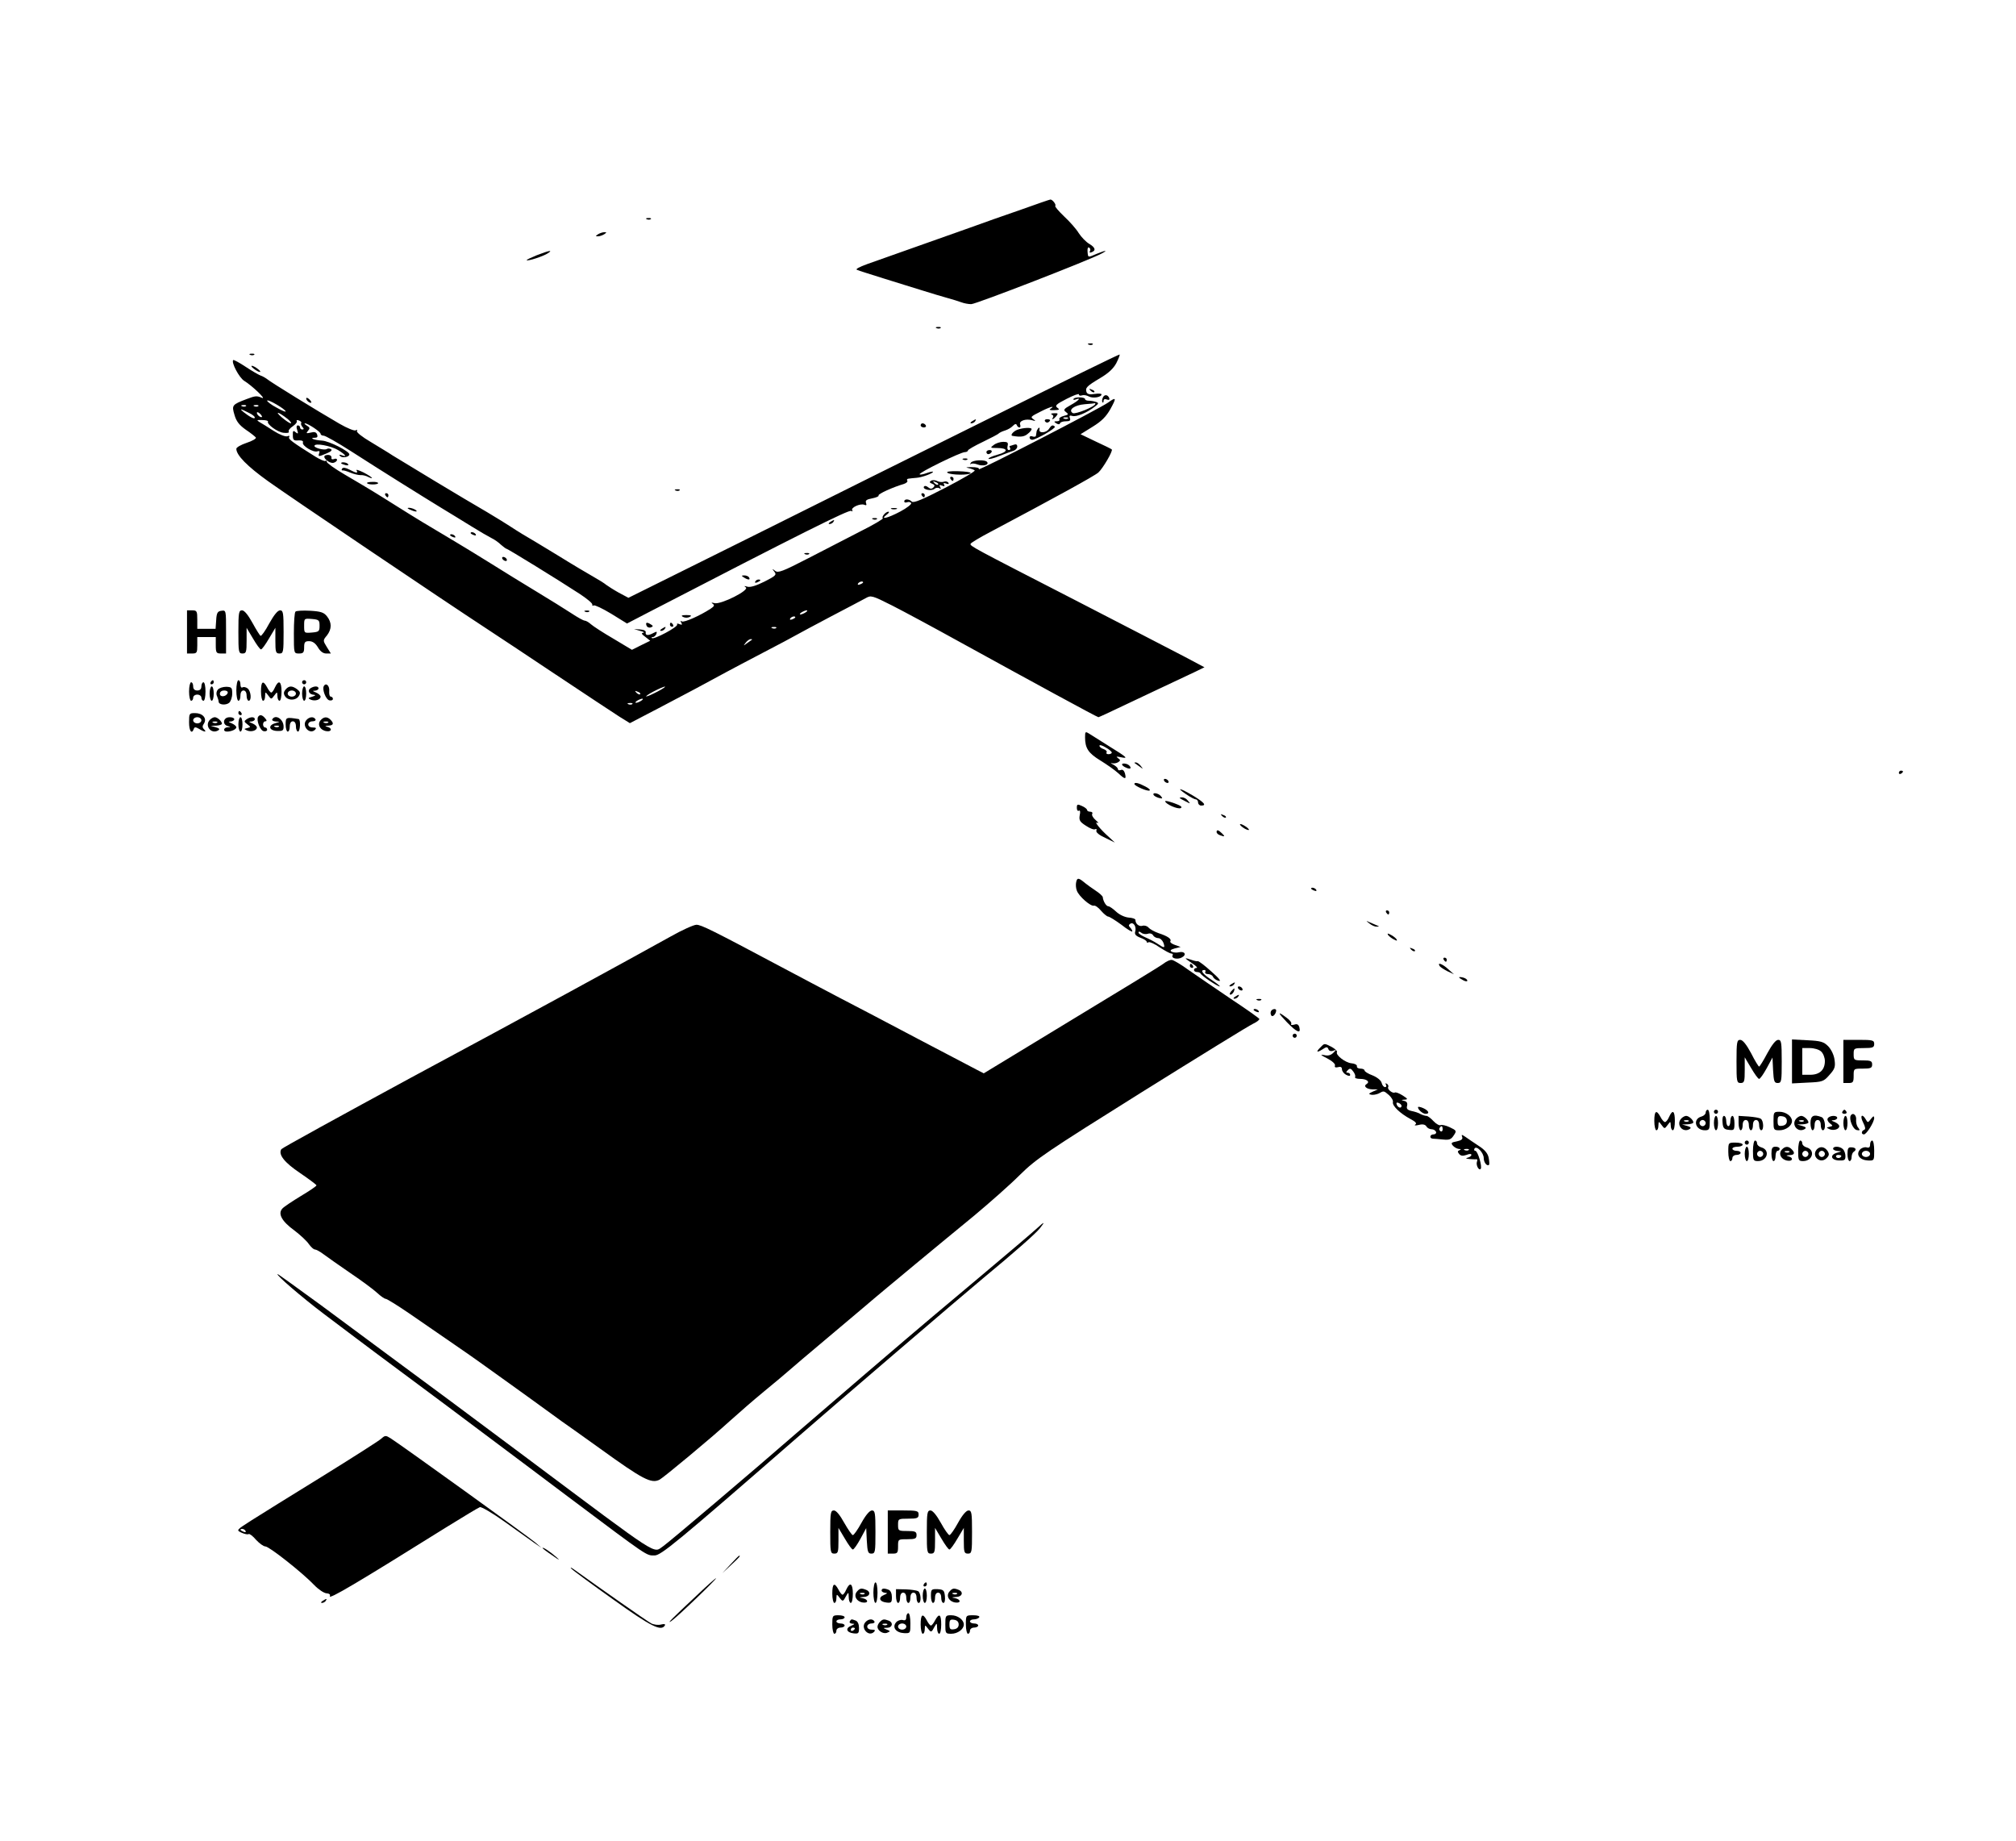 <?xml version="1.0" standalone="no"?>
<!DOCTYPE svg PUBLIC "-//W3C//DTD SVG 20010904//EN"
 "http://www.w3.org/TR/2001/REC-SVG-20010904/DTD/svg10.dtd">
<svg version="1.0" xmlns="http://www.w3.org/2000/svg"
 width="981pt" height="896pt" viewBox="0 0 981 896"
 preserveAspectRatio="xMidYMid meet">

<g transform="translate(0,896) scale(0.1,-0.1)"
fill="#000000" stroke="none">
<path d="M4969 7940 c-75 -26 -190 -66 -255 -90 -229 -81 -430 -152 -494 -175
-39 -14 -59 -25 -50 -28 8 -4 67 -22 130 -42 63 -20 149 -46 190 -59 41 -13
95 -29 120 -36 25 -7 55 -16 68 -21 13 -5 34 -9 48 -9 23 0 575 214 634 246
34 18 21 17 -23 -1 -45 -19 -42 -20 -45 11 -1 15 2 23 8 19 6 -4 7 -11 4 -17
-4 -6 -1 -9 6 -6 24 8 21 23 -9 41 -16 9 -39 33 -52 53 -12 20 -44 56 -71 81
-26 25 -46 48 -43 51 6 6 -14 32 -24 31 -3 0 -67 -22 -142 -49z"/>
<path d="M3148 7893 c7 -3 16 -2 19 1 4 3 -2 6 -13 5 -11 0 -14 -3 -6 -6z"/>
<path d="M2910 7820 c-13 -9 -13 -10 0 -10 8 0 22 5 30 10 13 9 13 10 0 10 -8
0 -22 -5 -30 -10z"/>
<path d="M2612 7718 c-29 -12 -51 -22 -49 -24 5 -6 81 19 102 33 28 18 9 15
-53 -9z"/>
<path d="M4558 7363 c7 -3 16 -2 19 1 4 3 -2 6 -13 5 -11 0 -14 -3 -6 -6z"/>
<path d="M5298 7283 c7 -3 16 -2 19 1 4 3 -2 6 -13 5 -11 0 -14 -3 -6 -6z"/>
<path d="M1218 7233 c7 -3 16 -2 19 1 4 3 -2 6 -13 5 -11 0 -14 -3 -6 -6z"/>
<path d="M4840 6937 c-333 -165 -870 -432 -1194 -594 l-588 -292 -47 25 c-25
14 -53 32 -61 38 -8 7 -35 24 -60 38 -25 14 -106 62 -180 108 -74 45 -150 91
-168 101 -18 11 -45 28 -60 38 -15 10 -65 41 -112 69 -111 64 -415 248 -460
276 -19 13 -68 42 -107 66 -41 24 -70 47 -66 53 3 6 1 7 -6 3 -6 -4 -41 10
-79 32 -109 63 -336 203 -352 217 -8 6 -23 15 -33 18 -10 4 -43 23 -73 43 -30
20 -57 34 -59 32 -11 -11 29 -86 53 -101 38 -23 111 -93 87 -83 -26 11 -33 10
-75 -6 -71 -27 -73 -30 -59 -77 9 -32 24 -50 55 -72 24 -16 45 -33 49 -38 3
-5 -17 -17 -45 -26 -27 -9 -50 -22 -50 -29 0 -31 53 -85 155 -158 93 -67 844
-574 1064 -718 38 -25 188 -124 333 -221 144 -96 285 -189 313 -207 l50 -31
140 73 c134 70 220 116 330 176 28 15 109 58 180 95 72 37 144 76 160 85 17
10 93 50 170 91 77 40 152 80 167 88 26 15 31 14 130 -36 57 -29 202 -107 323
-174 356 -196 674 -369 680 -369 2 0 55 24 117 54 100 47 215 102 356 168 l43
21 -98 52 c-54 28 -291 151 -528 273 -508 261 -516 265 -512 276 1 4 45 31 97
58 311 165 508 273 525 289 22 20 72 106 65 112 -3 3 -38 20 -79 39 l-73 35
58 36 c44 27 66 49 87 86 31 56 29 61 -11 32 -46 -32 -637 -337 -629 -324 4 6
-11 10 -36 10 -23 0 -31 -2 -17 -4 14 -3 28 -8 33 -12 4 -4 -61 -42 -144 -85
-110 -57 -154 -75 -162 -67 -14 14 -37 14 -37 1 0 -5 6 -7 14 -4 8 3 17 1 20
-4 3 -5 -21 -24 -53 -41 -62 -33 -101 -42 -67 -16 11 8 15 15 9 15 -13 0 -35
-25 -27 -32 3 -3 -46 -32 -108 -63 -62 -32 -177 -91 -256 -132 -124 -64 -146
-72 -160 -61 -15 12 -16 11 -4 -4 12 -15 7 -20 -48 -48 -40 -20 -69 -29 -83
-25 -16 5 -18 4 -8 -3 20 -14 -122 -85 -152 -77 -15 4 -18 3 -9 -3 10 -7 8
-12 -10 -24 -52 -34 -129 -68 -140 -62 -7 5 -8 2 -3 -6 6 -10 4 -12 -9 -7 -9
4 -14 3 -11 -2 6 -11 -114 -75 -123 -66 -3 3 -1 5 5 5 6 0 13 7 17 15 4 13 2
13 -14 5 -25 -14 -41 -13 -38 3 2 7 -9 13 -27 14 l-30 2 30 -9 c17 -4 23 -8
15 -9 -11 -1 -8 -7 10 -20 l24 -19 -45 -22 -44 -22 -90 54 c-50 29 -99 61
-109 70 -11 10 -25 18 -31 18 -6 0 -35 16 -65 36 -29 19 -106 67 -169 105 -64
39 -161 98 -216 133 -55 34 -137 85 -183 112 -147 87 -181 108 -280 170 -108
68 -129 81 -255 155 -48 28 -87 56 -87 62 0 6 -3 8 -6 4 -3 -3 -25 6 -48 20
-112 70 -135 87 -129 96 4 6 0 8 -9 4 -9 -3 -38 8 -66 26 -28 18 -58 37 -69
43 -16 10 -14 11 14 10 17 0 29 -4 27 -7 -7 -13 46 -52 76 -55 18 -2 29 0 25
6 -3 5 6 17 20 26 13 9 22 20 19 25 -3 5 2 6 11 3 9 -4 13 -9 11 -12 -3 -3 -1
-11 5 -19 9 -9 8 -13 0 -13 -6 0 -11 5 -11 10 0 6 -5 10 -11 10 -6 0 -8 -9 -3
-22 6 -19 5 -21 -8 -11 -11 10 -14 7 -13 -15 0 -23 4 -27 27 -25 17 1 25 -3
22 -10 -6 -16 52 -51 71 -43 9 3 12 0 8 -10 -6 -17 -3 -17 37 0 20 8 28 16 21
20 -6 4 -15 5 -21 1 -12 -7 -60 5 -60 15 0 16 80 1 115 -20 37 -23 46 -36 18
-25 -13 4 -15 3 -7 -5 10 -10 44 -4 44 9 0 15 -98 65 -133 67 -38 2 -66 14
-34 14 11 0 14 5 10 16 -4 11 -13 14 -31 9 -22 -5 -24 -4 -13 9 10 12 9 16 -6
25 -10 6 -14 11 -9 11 14 0 76 -41 76 -51 0 -5 7 -9 15 -9 8 0 68 -34 132 -75
146 -94 340 -215 438 -275 41 -25 107 -65 147 -90 40 -25 85 -51 99 -58 15 -7
36 -22 47 -33 12 -10 23 -19 26 -19 6 0 253 -152 357 -220 35 -23 63 -46 61
-52 -1 -5 2 -7 7 -4 5 3 43 -15 86 -41 l76 -47 102 53 c734 380 978 502 989
495 6 -4 8 -3 5 3 -8 13 38 34 58 27 11 -5 13 -2 9 9 -4 12 3 17 30 22 20 4
34 10 31 14 -4 7 71 41 123 56 12 4 20 11 17 16 -4 5 0 10 7 10 7 1 24 3 38 4
27 2 80 22 80 29 0 3 -14 0 -31 -6 -16 -6 -32 -9 -34 -6 -7 7 199 108 220 108
8 0 15 4 15 8 0 4 33 23 73 42 39 19 74 37 77 41 3 3 16 10 30 14 13 4 31 14
39 23 10 10 16 11 19 3 2 -6 8 -11 13 -11 4 0 6 6 3 14 -7 18 27 30 59 21 17
-5 18 -4 7 4 -17 12 -17 13 37 40 41 21 71 29 45 12 -9 -5 -3 -8 17 -7 26 1
29 3 16 12 -13 10 -6 17 45 43 33 17 60 27 60 22 0 -6 6 -8 14 -5 8 3 23 1 34
-5 20 -11 62 -4 62 10 0 4 -15 5 -34 2 -23 -4 -35 -1 -39 9 -7 21 1 29 66 68
41 24 65 47 79 73 11 22 18 40 16 42 -2 2 -275 -132 -608 -298z m-3450 21 c0
-4 -20 5 -45 19 -25 13 -45 29 -45 33 0 11 89 -41 90 -52z m-193 26 c-3 -3
-12 -4 -19 -1 -8 3 -5 6 6 6 11 1 17 -2 13 -5z m60 0 c-3 -3 -12 -4 -19 -1 -8
3 -5 6 6 6 11 1 17 -2 13 -5z m-44 -34 c15 -7 27 -17 27 -22 0 -10 -25 3 -55
27 -22 18 -15 17 28 -5z m62 -19 c-6 -5 -25 10 -25 20 0 5 6 4 14 -3 8 -7 12
-15 11 -17z m125 -10 c14 -12 20 -21 15 -21 -6 0 -26 14 -45 30 -37 33 -13 25
30 -9z m2800 -795 c0 -2 -7 -7 -16 -10 -8 -3 -12 -2 -9 4 6 10 25 14 25 6z
m-280 -146 c-8 -5 -19 -10 -25 -10 -5 0 -3 5 5 10 8 5 20 10 25 10 6 0 3 -5
-5 -10z m-50 -24 c0 -2 -7 -7 -16 -10 -8 -3 -12 -2 -9 4 6 10 25 14 25 6z
m-93 -52 c-3 -3 -12 -4 -19 -1 -8 3 -5 6 6 6 11 1 17 -2 13 -5z m-118 -57 c-2
-1 -13 -9 -24 -17 -19 -14 -19 -14 -6 3 7 9 18 17 24 17 6 0 8 -1 6 -3z m-459
-252 c-25 -13 -49 -24 -55 -24 -5 0 10 11 35 24 25 13 50 24 55 24 6 0 -10
-11 -35 -24z m-85 -13 c-3 -3 -11 0 -18 7 -9 10 -8 11 6 5 10 -3 15 -9 12 -12z
m5 -32 c-8 -5 -19 -10 -25 -10 -5 0 -3 5 5 10 8 5 20 10 25 10 6 0 3 -5 -5
-10z m-43 -16 c-3 -3 -12 -4 -19 -1 -8 3 -5 6 6 6 11 1 17 -2 13 -5z"/>
<path d="M1236 7165 c10 -8 23 -15 28 -15 6 0 1 7 -10 15 -10 8 -23 15 -28 15
-6 0 -1 -7 10 -15z"/>
<path d="M5307 7059 c7 -7 15 -10 18 -7 3 3 -2 9 -12 12 -14 6 -15 5 -6 -5z"/>
<path d="M5366 7024 c-4 -9 -4 -19 -1 -22 3 -3 5 0 5 7 0 8 6 11 16 7 10 -4
14 -1 12 6 -7 19 -25 20 -32 2z"/>
<path d="M1490 7021 c0 -10 19 -25 25 -20 1 2 -3 10 -11 17 -8 7 -14 8 -14 3z"/>
<path d="M5224 7019 c-3 -5 2 -6 10 -3 30 12 16 -5 -24 -27 -34 -19 -37 -24
-23 -34 14 -11 13 -13 -11 -19 -15 -4 -24 -11 -21 -16 3 -6 -2 -10 -12 -10
-15 0 -16 -2 -3 -10 10 -6 16 -6 18 0 2 6 15 10 29 10 19 0 24 4 19 16 -4 11
-1 14 12 10 19 -6 71 15 109 45 19 14 21 18 7 23 -9 3 -24 6 -35 6 -10 0 -19
3 -19 8 0 10 -49 12 -56 1z m106 -24 c0 -13 -98 -53 -110 -45 -24 15 8 39 58
43 26 2 48 4 50 5 1 1 2 0 2 -3z m-133 -71 c-3 -3 -12 -4 -19 -1 -8 3 -5 6 6
6 11 1 17 -2 13 -5z"/>
<path d="M5118 6943 c6 -2 10 -9 6 -14 -9 -15 2 -10 16 6 10 13 9 15 -11 14
-13 0 -18 -3 -11 -6z"/>
<path d="M4730 6910 c-9 -6 -10 -10 -3 -10 6 0 15 5 18 10 8 12 4 12 -15 0z"/>
<path d="M5085 6910 c4 -6 11 -8 16 -5 14 9 11 15 -7 15 -8 0 -12 -5 -9 -10z"/>
<path d="M4480 6890 c0 -5 7 -10 16 -10 8 0 12 5 9 10 -3 6 -10 10 -16 10 -5
0 -9 -4 -9 -10z"/>
<path d="M5105 6874 c-13 -21 -51 -24 -47 -4 2 8 0 11 -5 7 -4 -5 -9 -13 -9
-18 -1 -5 -2 -13 -3 -19 0 -5 -8 -7 -16 -4 -8 4 -15 1 -15 -5 0 -6 6 -11 13
-11 20 1 117 57 110 64 -10 10 -17 7 -28 -10z"/>
<path d="M4951 6869 c-21 -8 -37 -28 -24 -30 40 -7 58 -4 74 10 11 8 19 19 19
23 0 9 -41 7 -69 -3z"/>
<path d="M4836 6795 c-19 -14 -18 -15 16 -15 54 0 56 -18 4 -32 -26 -7 -46
-16 -46 -20 0 -4 24 1 53 13 28 11 60 23 70 26 9 3 17 12 17 20 0 10 -6 13
-16 9 -9 -3 -18 -6 -20 -6 -3 0 -2 -4 1 -10 3 -5 1 -10 -6 -10 -6 0 -9 8 -6
20 4 16 0 20 -21 20 -15 0 -36 -7 -46 -15z"/>
<path d="M4800 6760 c0 -5 4 -10 9 -10 6 0 13 5 16 10 3 6 -1 10 -9 10 -9 0
-16 -4 -16 -10z"/>
<path d="M1583 6744 c-18 -8 19 -41 40 -36 9 2 17 9 17 14 0 6 -7 8 -15 4 -8
-3 -14 0 -12 6 2 12 -13 18 -30 12z"/>
<path d="M4688 6723 c7 -3 16 -2 19 1 4 3 -2 6 -13 5 -11 0 -14 -3 -6 -6z"/>
<path d="M4724 6708 c-4 -7 -4 -10 0 -6 5 4 19 3 32 -2 26 -10 57 -3 48 11 -8
14 -72 11 -80 -3z"/>
<path d="M1660 6706 c0 -2 9 -6 20 -9 11 -3 18 -1 14 4 -5 9 -34 13 -34 5z"/>
<path d="M1665 6680 c-4 -6 -3 -10 2 -9 4 1 22 -4 38 -11 17 -7 39 -12 49 -12
11 1 27 -3 38 -9 10 -5 18 -7 18 -5 0 3 -18 15 -41 27 -23 11 -38 16 -34 10 9
-15 -1 -14 -35 4 -19 10 -31 11 -35 5z"/>
<path d="M4611 6659 c17 -11 106 -12 112 -1 3 4 -24 8 -61 9 -41 1 -60 -2 -51
-8z"/>
<path d="M4625 6630 c3 -5 8 -10 11 -10 2 0 4 5 4 10 0 6 -5 10 -11 10 -5 0
-7 -4 -4 -10z"/>
<path d="M4531 6621 c-10 -6 -8 -10 5 -15 13 -5 14 -10 6 -18 -8 -8 -15 -8
-26 1 -8 7 -17 8 -20 3 -8 -14 36 -23 51 -11 6 6 18 7 24 3 8 -5 9 -3 4 6 -6
10 -4 12 9 7 11 -5 15 -3 10 5 -5 8 -2 9 10 5 11 -4 15 -3 11 4 -4 6 -14 8
-22 5 -8 -3 -22 -2 -32 3 -9 5 -23 6 -30 2z m34 -19 c-3 -3 -11 0 -18 7 -9 10
-8 11 6 5 10 -3 15 -9 12 -12z"/>
<path d="M1786 6609 c5 -9 54 -8 54 0 0 4 -13 7 -29 6 -16 0 -27 -3 -25 -6z"/>
<path d="M3288 6573 c7 -3 16 -2 19 1 4 3 -2 6 -13 5 -11 0 -14 -3 -6 -6z"/>
<path d="M1875 6550 c3 -5 8 -10 11 -10 2 0 4 5 4 10 0 6 -5 10 -11 10 -5 0
-7 -4 -4 -10z"/>
<path d="M4485 6550 c3 -5 8 -10 11 -10 2 0 4 5 4 10 0 6 -5 10 -11 10 -5 0
-7 -4 -4 -10z"/>
<path d="M1995 6480 c27 -12 43 -12 25 0 -8 5 -22 9 -30 9 -10 0 -8 -3 5 -9z"/>
<path d="M4338 6483 c6 -2 18 -2 25 0 6 3 1 5 -13 5 -14 0 -19 -2 -12 -5z"/>
<path d="M4248 6433 c7 -3 16 -2 19 1 4 3 -2 6 -13 5 -11 0 -14 -3 -6 -6z"/>
<path d="M4040 6420 c-9 -6 -10 -10 -3 -10 6 0 15 5 18 10 8 12 4 12 -15 0z"/>
<path d="M2290 6366 c0 -2 7 -7 16 -10 8 -3 12 -2 9 4 -6 10 -25 14 -25 6z"/>
<path d="M2190 6356 c0 -2 7 -7 16 -10 8 -3 12 -2 9 4 -6 10 -25 14 -25 6z"/>
<path d="M3918 6263 c7 -3 16 -2 19 1 4 3 -2 6 -13 5 -11 0 -14 -3 -6 -6z"/>
<path d="M2445 6240 c3 -5 11 -10 16 -10 6 0 7 5 4 10 -3 6 -11 10 -16 10 -6
0 -7 -4 -4 -10z"/>
<path d="M3620 6150 c20 -13 33 -13 25 0 -3 6 -14 10 -23 10 -15 0 -15 -2 -2
-10z"/>
<path d="M3675 6130 c-3 -6 1 -7 9 -4 18 7 21 14 7 14 -6 0 -13 -4 -16 -10z"/>
<path d="M910 5885 l0 -105 25 0 c23 0 25 4 25 40 l0 40 45 0 45 0 0 -40 c0
-36 3 -40 25 -40 l25 0 0 106 c0 104 0 105 -22 102 -19 -2 -24 -10 -26 -45
l-3 -43 -45 0 -44 0 0 45 c0 41 -2 45 -25 45 l-25 0 0 -105z"/>
<path d="M1160 5885 c0 -98 1 -105 20 -105 18 0 20 7 20 63 l0 62 31 -52 c17
-29 34 -53 39 -53 5 0 22 24 39 53 l31 52 0 -62 c0 -56 2 -63 20 -63 19 0 20
7 20 105 0 93 -2 105 -17 105 -12 0 -30 -23 -53 -64 -19 -36 -38 -62 -42 -60
-4 2 -22 31 -40 64 -21 38 -39 60 -50 60 -16 0 -18 -11 -18 -105z"/>
<path d="M1438 5984 c-5 -4 -8 -52 -8 -106 0 -98 0 -98 25 -98 21 0 25 5 25
30 0 25 4 30 24 30 17 0 31 -10 43 -30 11 -19 25 -30 40 -30 l23 0 -20 32
c-19 31 -19 32 1 56 24 31 24 63 0 93 -15 19 -30 24 -82 27 -35 2 -67 0 -71
-4z m117 -69 c0 -27 -3 -30 -37 -33 -38 -3 -38 -3 -38 33 0 36 0 36 38 33 34
-3 37 -6 37 -33z"/>
<path d="M2848 5983 c7 -3 16 -2 19 1 4 3 -2 6 -13 5 -11 0 -14 -3 -6 -6z"/>
<path d="M3324 5958 c9 -5 23 -5 32 0 12 6 7 9 -16 9 -23 0 -28 -3 -16 -9z"/>
<path d="M3146 5916 c3 -8 12 -12 21 -9 12 5 12 7 1 14 -20 13 -28 11 -22 -5z"/>
<path d="M3260 5920 c0 -5 5 -10 11 -10 5 0 7 5 4 10 -3 6 -8 10 -11 10 -2 0
-4 -4 -4 -10z"/>
<path d="M3220 5900 c-9 -6 -10 -10 -3 -10 6 0 15 5 18 10 8 12 4 12 -15 0z"/>
<path d="M1025 5640 c-3 -5 -1 -10 4 -10 6 0 11 5 11 10 0 6 -2 10 -4 10 -3 0
-8 -4 -11 -10z"/>
<path d="M1150 5600 c0 -27 5 -50 10 -50 6 0 10 11 10 25 0 16 6 25 15 25 9 0
15 -9 15 -25 0 -14 5 -25 10 -25 15 0 12 46 -5 60 -8 6 -19 9 -25 5 -6 -3 -10
3 -10 14 0 12 -4 21 -10 21 -5 0 -10 -22 -10 -50z"/>
<path d="M1470 5640 c0 -5 5 -10 10 -10 6 0 10 5 10 10 0 6 -4 10 -10 10 -5 0
-10 -4 -10 -10z"/>
<path d="M920 5595 c0 -25 5 -45 10 -45 6 0 10 7 10 15 0 8 9 15 20 15 11 0
20 -7 20 -15 0 -8 5 -15 10 -15 6 0 10 20 10 45 0 25 -4 45 -10 45 -5 0 -10
-9 -10 -20 0 -13 -7 -20 -20 -20 -13 0 -20 7 -20 20 0 11 -4 20 -10 20 -5 0
-10 -20 -10 -45z"/>
<path d="M1270 5595 c0 -25 5 -45 10 -45 6 0 10 10 10 23 1 21 1 22 15 3 15
-20 15 -20 30 0 14 19 14 18 15 -3 0 -13 5 -23 10 -23 6 0 10 20 10 45 0 50
-14 59 -32 20 -6 -14 -14 -25 -18 -25 -4 0 -13 11 -20 25 -20 37 -30 30 -30
-20z"/>
<path d="M1576 5622 c-10 -16 10 -67 27 -70 9 -2 17 1 17 7 0 6 -5 11 -10 11
-6 0 -9 12 -8 26 3 26 -15 44 -26 26z"/>
<path d="M1020 5585 c0 -19 5 -35 10 -35 6 0 10 16 10 35 0 19 -4 35 -10 35
-5 0 -10 -16 -10 -35z"/>
<path d="M1060 5604 c-7 -8 -9 -21 -4 -31 4 -10 8 -22 8 -28 1 -15 35 -18 51
-5 8 7 15 27 15 45 0 29 -3 32 -29 33 -16 0 -35 -6 -41 -14z m48 -16 c-7 -19
-38 -22 -38 -4 0 10 9 16 21 16 12 0 19 -5 17 -12z"/>
<path d="M1389 5604 c-9 -11 -10 -20 -2 -32 14 -22 53 -22 67 1 9 15 7 21 -8
33 -25 18 -40 18 -57 -2z m51 -19 c0 -8 -9 -15 -20 -15 -11 0 -20 7 -20 15 0
8 9 15 20 15 11 0 20 -7 20 -15z"/>
<path d="M1470 5585 c0 -19 5 -35 10 -35 6 0 10 16 10 35 0 19 -4 35 -10 35
-5 0 -10 -16 -10 -35z"/>
<path d="M1511 5611 c-17 -11 -6 -31 17 -32 10 -1 7 -4 -8 -9 -22 -6 -23 -8
-7 -15 20 -8 47 0 47 15 0 6 -10 15 -22 20 -18 7 -19 9 -5 9 9 1 17 6 17 11 0
12 -20 13 -39 1z"/>
<path d="M1160 5490 c0 -5 5 -10 11 -10 5 0 7 5 4 10 -3 6 -8 10 -11 10 -2 0
-4 -4 -4 -10z"/>
<path d="M920 5445 c0 -42 13 -60 23 -32 3 10 9 10 26 0 26 -16 39 -17 24 -2
-9 9 -9 16 0 29 15 25 -7 50 -44 50 -28 0 -29 -2 -29 -45z m60 10 c0 -8 -9
-15 -20 -15 -11 0 -20 7 -20 15 0 8 9 15 20 15 11 0 20 -7 20 -15z"/>
<path d="M1256 5472 c-10 -16 10 -67 27 -70 9 -2 17 1 17 7 0 6 -4 11 -10 11
-5 0 -10 7 -10 15 0 8 5 15 11 15 8 0 8 5 -1 15 -14 17 -26 19 -34 7z"/>
<path d="M1022 5458 c-29 -29 6 -73 40 -52 9 6 5 10 -12 15 l-25 7 28 1 c15 1
27 5 27 9 0 12 -22 32 -35 32 -6 0 -16 -5 -23 -12z m35 -14 c-3 -3 -12 -4 -19
-1 -8 3 -5 6 6 6 11 1 17 -2 13 -5z"/>
<path d="M1097 5463 c-13 -12 -7 -32 11 -36 16 -4 16 -5 0 -6 -21 -1 -24 -21
-4 -21 22 0 46 11 46 21 0 5 -10 14 -22 19 -18 7 -19 9 -5 9 9 1 17 6 17 11 0
11 -33 14 -43 3z"/>
<path d="M1160 5435 c0 -19 5 -35 10 -35 6 0 10 16 10 35 0 19 -4 35 -10 35
-5 0 -10 -16 -10 -35z"/>
<path d="M1200 5460 c-13 -9 -13 -12 3 -24 18 -14 18 -14 0 -19 -17 -4 -17 -4
0 -12 20 -8 47 0 47 15 0 6 -10 15 -22 20 -18 7 -19 9 -5 9 9 1 17 6 17 11 0
13 -21 13 -40 0z"/>
<path d="M1325 5460 c-3 -5 4 -10 17 -11 23 -1 22 -1 -2 -8 -37 -10 -32 -36 8
-38 27 -1 32 2 32 21 0 36 -39 62 -55 36z m32 -36 c-3 -3 -12 -4 -19 -1 -8 3
-5 6 6 6 11 1 17 -2 13 -5z"/>
<path d="M1390 5434 c0 -19 5 -34 10 -34 6 0 10 11 10 25 0 16 6 25 15 25 9 0
15 -9 15 -25 0 -14 5 -25 10 -25 11 0 14 59 3 61 -62 10 -63 9 -63 -27z"/>
<path d="M1490 5455 c-23 -28 17 -72 43 -46 8 8 5 11 -11 11 -13 0 -22 6 -22
15 0 8 9 15 21 15 11 0 17 5 14 10 -9 15 -31 12 -45 -5z"/>
<path d="M1559 5454 c-16 -20 -1 -48 30 -52 25 -4 29 15 4 21 -14 4 -12 5 5 6
25 1 28 11 10 29 -16 16 -33 15 -49 -4z m38 -10 c-3 -3 -12 -4 -19 -1 -8 3 -5
6 6 6 11 1 17 -2 13 -5z"/>
<path d="M5280 5372 c0 -53 16 -77 75 -113 31 -19 71 -47 87 -62 33 -31 40
-31 32 0 -4 13 -11 20 -20 16 -8 -3 -14 -1 -14 4 0 6 -10 15 -22 22 -13 6 -16
10 -7 7 9 -2 22 0 30 5 12 8 12 11 -1 20 -11 8 -8 9 15 4 38 -8 29 0 -60 55
-38 24 -80 50 -92 58 -22 14 -23 13 -23 -16z m130 -74 c0 -4 -7 -8 -16 -8 -8
0 -13 4 -9 9 3 5 -4 12 -15 16 -11 3 -20 11 -20 16 0 6 14 2 30 -8 17 -9 30
-21 30 -25z"/>
<path d="M5460 5240 c0 -7 24 -20 36 -20 13 0 1 19 -16 23 -11 3 -20 2 -20 -3z"/>
<path d="M5521 5247 c2 -1 13 -9 24 -17 19 -14 19 -14 6 3 -7 9 -18 17 -24 17
-6 0 -8 -1 -6 -3z"/>
<path d="M9240 5199 c0 -5 5 -7 10 -4 6 3 10 8 10 11 0 2 -4 4 -10 4 -5 0 -10
-5 -10 -11z"/>
<path d="M5665 5160 c3 -5 11 -10 16 -10 6 0 7 5 4 10 -3 6 -11 10 -16 10 -6
0 -7 -4 -4 -10z"/>
<path d="M5520 5145 c0 -9 61 -36 73 -32 7 2 -2 11 -20 20 -32 17 -53 22 -53
12z"/>
<path d="M5772 5095 c20 -14 42 -25 47 -25 6 0 11 -7 11 -15 0 -8 7 -15 15
-15 28 0 15 15 -39 48 -64 38 -87 43 -34 7z"/>
<path d="M5614 5091 c3 -5 15 -11 26 -14 17 -4 19 -3 9 9 -12 15 -44 20 -35 5z"/>
<path d="M5741 5076 c2 -2 15 -9 29 -16 23 -12 24 -12 11 3 -7 10 -20 17 -29
17 -8 0 -13 -2 -11 -4z"/>
<path d="M5670 5061 c0 -13 62 -41 76 -33 9 5 -1 12 -31 23 -25 9 -45 14 -45
10z"/>
<path d="M5240 5029 c0 -11 4 -17 10 -14 6 4 8 -5 4 -22 -4 -24 0 -32 30 -51
19 -13 40 -21 45 -17 6 3 9 0 6 -7 -3 -8 14 -22 43 -35 l47 -23 -30 28 c-42
37 -74 78 -55 68 8 -4 5 2 -8 13 -13 11 -21 25 -17 31 3 5 -1 10 -9 10 -9 0
-16 4 -16 8 0 5 -11 14 -25 20 -22 10 -25 9 -25 -9z"/>
<path d="M5947 4989 c7 -7 15 -10 18 -7 3 3 -2 9 -12 12 -14 6 -15 5 -6 -5z"/>
<path d="M6046 4935 c10 -8 24 -14 29 -14 6 0 1 6 -9 14 -11 8 -24 15 -30 15
-5 0 -1 -7 10 -15z"/>
<path d="M5920 4911 c0 -5 7 -12 16 -15 24 -9 27 -7 10 9 -17 17 -26 19 -26 6z"/>
<path d="M5237 4669 c-3 -12 -2 -31 3 -43 10 -28 68 -78 83 -73 6 2 22 -9 35
-25 13 -15 29 -28 34 -28 6 0 35 -18 65 -40 29 -23 53 -37 53 -32 0 4 -5 13
-11 19 -8 8 -7 13 1 18 16 10 31 -15 24 -38 -4 -13 2 -21 25 -30 17 -6 31 -15
31 -20 0 -4 4 -6 9 -2 5 3 30 -8 54 -25 25 -16 50 -30 57 -30 6 0 9 -4 6 -9
-9 -14 24 -22 45 -10 25 13 14 32 -15 25 -11 -3 -27 -1 -35 3 -9 6 -5 10 16
16 l28 7 -28 10 c-15 5 -25 13 -22 18 7 11 -14 25 -57 39 -20 7 -42 19 -49 27
-6 8 -20 12 -30 9 -16 -5 -34 9 -34 29 0 5 -15 10 -33 11 -20 2 -45 14 -61 29
-15 14 -32 26 -38 26 -10 0 -25 24 -27 45 -1 5 -17 20 -36 32 -19 13 -42 29
-50 36 -31 26 -38 27 -43 6z m348 -253 c10 4 21 1 26 -7 4 -8 16 -14 25 -14 9
0 20 -10 25 -22 10 -28 5 -28 -29 -5 -15 10 -42 24 -59 31 -18 8 -33 18 -33
23 0 6 5 6 14 -1 7 -6 21 -8 31 -5z"/>
<path d="M6380 4636 c0 -2 7 -7 16 -10 8 -3 12 -2 9 4 -6 10 -25 14 -25 6z"/>
<path d="M6745 4520 c3 -5 8 -10 11 -10 2 0 4 5 4 10 0 6 -5 10 -11 10 -5 0
-7 -4 -4 -10z"/>
<path d="M6664 4466 c11 -9 27 -16 35 -15 14 0 14 1 1 6 -8 3 -24 10 -35 15
-20 9 -20 9 -1 -6z"/>
<path d="M3260 4401 c-258 -143 -681 -374 -1260 -685 -343 -186 -627 -342
-631 -348 -16 -26 15 -65 91 -116 44 -30 80 -57 80 -60 0 -4 -34 -27 -76 -52
-41 -25 -82 -52 -90 -61 -23 -25 -3 -62 59 -107 29 -22 61 -52 70 -66 10 -14
23 -26 29 -26 6 0 25 -10 42 -23 17 -13 76 -54 131 -92 55 -37 114 -81 130
-96 17 -16 36 -29 41 -29 6 0 58 -32 115 -71 194 -134 294 -202 334 -231 136
-97 188 -135 255 -183 147 -107 193 -140 214 -154 11 -8 68 -49 126 -90 209
-151 250 -172 290 -151 20 11 248 200 340 284 63 56 105 93 169 146 68 56 87
72 131 110 19 17 82 70 139 118 57 48 152 128 210 177 58 50 174 146 257 215
83 69 212 175 285 235 73 61 173 149 221 197 81 80 129 112 595 404 279 174
522 324 540 332 19 9 32 19 31 24 -2 4 -64 48 -138 97 -74 50 -166 113 -205
140 -38 28 -76 50 -83 50 -8 1 -26 -7 -40 -18 -25 -18 -142 -89 -661 -404
l-214 -130 -31 16 c-17 9 -146 77 -286 150 -140 74 -313 165 -385 202 -71 37
-197 104 -280 148 -342 182 -393 207 -416 207 -13 0 -71 -26 -129 -59z"/>
<path d="M6754 4411 c4 -6 16 -16 28 -22 15 -8 18 -8 14 0 -4 6 -16 16 -28 22
-15 8 -18 8 -14 0z"/>
<path d="M6867 4339 c7 -7 15 -10 18 -7 3 3 -2 9 -12 12 -14 6 -15 5 -6 -5z"/>
<path d="M5770 4296 c0 -2 15 -13 33 -25 17 -11 26 -21 20 -21 -7 0 -13 -4
-13 -10 0 -5 6 -10 14 -10 8 0 16 -3 18 -7 4 -11 82 -63 93 -63 5 0 -13 14
-38 31 -45 29 -59 49 -36 49 5 0 7 -4 4 -10 -3 -5 3 -10 13 -10 11 0 22 -6 25
-14 3 -7 15 -16 27 -19 15 -4 3 12 -36 46 -32 29 -61 51 -66 50 -4 -2 -19 2
-33 7 -14 5 -25 8 -25 6z"/>
<path d="M7025 4290 c3 -5 8 -10 11 -10 2 0 4 5 4 10 0 6 -5 10 -11 10 -5 0
-7 -4 -4 -10z"/>
<path d="M5790 4260 c0 -5 5 -10 11 -10 5 0 7 5 4 10 -3 6 -8 10 -11 10 -2 0
-4 -4 -4 -10z"/>
<path d="M7005 4260 c3 -6 21 -17 38 -26 l32 -15 -28 25 c-28 26 -54 35 -42
16z"/>
<path d="M7100 4204 c0 -2 9 -8 20 -14 11 -6 20 -7 20 -2 0 6 -9 12 -20 15
-11 3 -20 3 -20 1z"/>
<path d="M5990 4170 c-9 -6 -10 -10 -3 -10 6 0 15 5 18 10 8 12 4 12 -15 0z"/>
<path d="M6025 4150 c3 -5 11 -10 16 -10 6 0 7 5 4 10 -3 6 -11 10 -16 10 -6
0 -7 -4 -4 -10z"/>
<path d="M5990 4135 c-7 -9 -8 -15 -2 -15 5 0 12 7 16 15 3 8 4 15 2 15 -2 0
-9 -7 -16 -15z"/>
<path d="M6010 4110 c-9 -6 -10 -10 -3 -10 6 0 15 5 18 10 8 12 4 12 -15 0z"/>
<path d="M6118 4093 c7 -3 16 -2 19 1 4 3 -2 6 -13 5 -11 0 -14 -3 -6 -6z"/>
<path d="M6100 4046 c0 -2 7 -7 16 -10 8 -3 12 -2 9 4 -6 10 -25 14 -25 6z"/>
<path d="M6185 4040 c-3 -5 -3 -15 1 -21 6 -11 23 6 24 24 0 10 -18 9 -25 -3z"/>
<path d="M6263 3985 c47 -48 68 -57 60 -25 -4 15 -11 19 -25 14 -12 -3 -18 -2
-15 3 4 6 -7 20 -23 31 -45 34 -44 26 3 -23z"/>
<path d="M6290 3920 c0 -5 5 -10 10 -10 6 0 10 5 10 10 0 6 -4 10 -10 10 -5 0
-10 -4 -10 -10z"/>
<path d="M8450 3795 c0 -98 1 -105 20 -105 18 0 20 7 20 63 l0 62 31 -52 c17
-29 34 -53 39 -53 5 0 21 23 37 52 l28 52 3 -62 c3 -54 6 -62 22 -62 19 0 20
8 20 105 0 93 -2 105 -17 105 -12 0 -30 -23 -53 -65 -19 -36 -37 -65 -40 -65
-3 0 -21 29 -39 65 -23 43 -41 65 -53 65 -16 0 -18 -11 -18 -105z"/>
<path d="M8720 3795 l0 -107 76 4 c72 3 78 5 106 37 26 29 30 39 25 74 -3 24
-16 50 -31 66 -22 22 -37 26 -101 29 l-75 4 0 -107z m142 48 c10 -9 18 -30 18
-46 0 -43 -25 -67 -72 -67 l-38 0 0 65 0 65 37 0 c20 0 45 -7 55 -17z"/>
<path d="M8970 3795 l0 -105 25 0 c22 0 25 4 25 35 0 35 0 35 45 35 38 0 45 3
45 20 0 17 -7 20 -45 20 -43 0 -45 1 -45 30 0 29 1 30 50 30 43 0 50 3 50 20
0 18 -7 20 -75 20 l-75 0 0 -105z"/>
<path d="M6426 3864 c-24 -23 -19 -28 8 -11 21 14 25 14 30 2 3 -9 12 -12 23
-8 17 6 17 6 1 -10 -12 -12 -26 -16 -45 -11 -21 4 -17 0 15 -16 25 -13 41 -28
38 -35 -3 -8 2 -11 15 -8 13 4 19 0 19 -10 0 -9 9 -21 20 -27 14 -7 20 -7 20
0 0 5 -5 10 -12 10 -9 0 -9 3 1 13 10 10 15 8 26 -7 8 -10 12 -23 9 -27 -3 -5
8 -9 25 -9 31 0 49 -14 31 -25 -17 -10 -1 -25 28 -26 l27 0 -25 -11 c-20 -9
-22 -12 -8 -15 9 -2 26 1 37 6 25 14 24 14 50 -8 12 -11 21 -26 19 -34 -4 -18
35 -55 85 -82 25 -13 33 -22 24 -27 -7 -5 1 -6 17 -2 19 5 31 2 37 -7 4 -8 16
-14 25 -14 10 0 19 -6 22 -13 2 -6 -3 -12 -12 -12 -19 0 -22 -20 -3 -21 6 0
29 -2 49 -4 30 -3 39 0 52 20 15 22 14 24 -20 40 -19 9 -39 13 -44 10 -5 -3
-21 5 -34 19 -13 14 -28 26 -35 26 -6 0 -19 4 -29 9 -9 6 -29 12 -44 15 -20 5
-25 11 -21 25 3 13 -1 21 -14 24 -16 4 -16 5 2 6 17 1 16 4 -9 20 -17 11 -34
17 -38 15 -11 -7 -39 16 -33 26 3 5 0 12 -6 16 -8 4 -9 3 -5 -4 4 -7 2 -12 -4
-12 -7 0 -14 9 -17 21 -3 12 -22 27 -44 36 -22 8 -39 19 -39 24 0 5 -9 9 -20
9 -11 0 -19 5 -17 12 1 6 -11 13 -27 14 -30 3 -79 41 -70 55 2 4 -9 15 -25 24
-37 19 -36 19 -55 -1z m394 -285 c0 -14 -17 -10 -23 5 -4 10 -1 13 9 9 7 -3
14 -9 14 -14z m200 -115 c0 -8 -5 -12 -10 -9 -6 4 -8 11 -5 16 9 14 15 11 15
-7z"/>
<path d="M6900 3572 c0 -12 23 -32 37 -32 22 0 15 16 -12 28 -14 6 -25 8 -25
4z"/>
<path d="M8300 3546 c0 -7 -9 -16 -20 -19 -45 -12 -31 -67 16 -67 22 0 24 4
24 50 0 28 -4 50 -10 50 -5 0 -10 -6 -10 -14z m0 -51 c0 -8 -7 -15 -15 -15 -8
0 -15 7 -15 15 0 8 7 15 15 15 8 0 15 -7 15 -15z"/>
<path d="M8340 3550 c0 -5 5 -10 10 -10 6 0 10 5 10 10 0 6 -4 10 -10 10 -5 0
-10 -4 -10 -10z"/>
<path d="M8965 3550 c-3 -5 1 -10 10 -10 9 0 13 5 10 10 -3 6 -8 10 -10 10 -2
0 -7 -4 -10 -10z"/>
<path d="M8050 3505 c0 -25 5 -45 10 -45 6 0 10 10 10 23 1 21 1 22 15 3 15
-20 15 -20 30 0 14 19 14 18 15 -3 0 -13 5 -23 10 -23 6 0 10 20 10 45 0 50
-11 58 -28 20 -6 -14 -15 -25 -20 -25 -5 0 -15 11 -22 25 -20 37 -30 30 -30
-20z"/>
<path d="M8630 3505 c0 -43 1 -45 29 -45 31 0 61 22 61 45 0 23 -30 45 -61 45
-28 0 -29 -2 -29 -45z m65 0 c0 -13 -8 -21 -22 -23 -19 -3 -23 1 -23 23 0 22
4 26 23 23 14 -2 22 -10 22 -23z"/>
<path d="M9006 3532 c-10 -17 10 -67 29 -71 16 -3 17 -1 7 12 -7 8 -11 25 -10
37 3 23 -15 39 -26 22z"/>
<path d="M8182 3518 c-29 -29 6 -73 40 -52 9 6 5 10 -12 15 l-25 7 28 1 c15 1
27 5 27 9 0 12 -22 32 -35 32 -6 0 -16 -5 -23 -12z m35 -14 c-3 -3 -12 -4 -19
-1 -8 3 -5 6 6 6 11 1 17 -2 13 -5z"/>
<path d="M8340 3495 c0 -19 5 -35 10 -35 6 0 10 16 10 35 0 19 -4 35 -10 35
-5 0 -10 -16 -10 -35z"/>
<path d="M8382 3498 c2 -28 8 -34 31 -36 25 -3 27 -1 27 32 0 20 -4 36 -10 36
-5 0 -10 -11 -10 -25 0 -14 -4 -25 -10 -25 -5 0 -10 11 -10 25 0 14 -5 25 -11
25 -6 0 -9 -14 -7 -32z"/>
<path d="M8460 3495 c0 -19 5 -35 10 -35 6 0 10 11 10 25 0 16 6 25 15 25 9 0
15 -9 15 -25 0 -14 5 -25 10 -25 6 0 10 11 10 25 0 16 6 25 15 25 9 0 15 -9
15 -25 0 -14 5 -25 10 -25 14 0 12 47 -2 56 -7 5 -34 9 -60 11 l-48 3 0 -35z"/>
<path d="M8742 3518 c-29 -29 6 -73 40 -52 9 6 5 10 -12 15 l-25 7 28 1 c15 1
27 5 27 9 0 12 -22 32 -35 32 -6 0 -16 -5 -23 -12z m35 -14 c-3 -3 -12 -4 -19
-1 -8 3 -5 6 6 6 11 1 17 -2 13 -5z"/>
<path d="M8810 3495 c0 -19 5 -35 10 -35 6 0 10 11 10 25 0 16 6 25 15 25 9 0
15 -9 15 -25 0 -14 5 -25 10 -25 17 0 12 57 -6 64 -39 15 -54 7 -54 -29z"/>
<path d="M8894 3518 c-4 -6 1 -17 10 -24 16 -12 16 -13 -1 -17 -17 -4 -17 -4
0 -12 20 -8 47 0 47 15 0 6 -10 15 -22 20 -18 7 -19 9 -5 9 9 1 17 6 17 11 0
14 -37 13 -46 -2z"/>
<path d="M8970 3495 c0 -19 5 -35 10 -35 6 0 10 16 10 35 0 19 -4 35 -10 35
-5 0 -10 -16 -10 -35z"/>
<path d="M9066 3498 c11 -22 13 -33 5 -36 -14 -5 -15 -22 -1 -22 13 0 50 60
50 80 -1 11 -4 10 -16 -5 -14 -19 -16 -19 -25 -2 -18 31 -30 18 -13 -15z"/>
<path d="M7115 3428 c4 -11 -3 -17 -26 -22 -27 -5 -30 -8 -19 -21 7 -8 20 -15
29 -16 11 0 12 -2 3 -6 -10 -4 -10 -8 -2 -18 8 -10 18 -11 36 -5 14 6 24 6 24
0 0 -4 -8 -11 -17 -13 -13 -3 -11 -5 7 -7 14 -1 29 -2 34 -1 5 1 6 -4 3 -12
-6 -16 9 -45 18 -35 9 9 -14 88 -26 88 -6 0 -7 5 -4 11 10 16 45 -20 45 -47 0
-21 16 -41 26 -32 2 3 1 18 -2 34 -4 21 -19 39 -47 57 -23 15 -52 35 -65 44
-19 13 -22 13 -17 1z m32 -64 c-3 -3 -12 -4 -19 -1 -8 3 -5 6 6 6 11 1 17 -2
13 -5z"/>
<path d="M8490 3400 c0 -5 5 -10 10 -10 6 0 10 5 10 10 0 6 -4 10 -10 10 -5 0
-10 -4 -10 -10z"/>
<path d="M8530 3360 c0 -46 2 -50 24 -50 47 0 61 55 16 67 -11 3 -20 12 -20
19 0 8 -4 14 -10 14 -5 0 -10 -22 -10 -50z m50 -15 c0 -8 -7 -15 -15 -15 -8 0
-15 7 -15 15 0 8 7 15 15 15 8 0 15 -7 15 -15z"/>
<path d="M8750 3360 c0 -46 2 -50 24 -50 47 0 61 55 16 67 -11 3 -20 12 -20
19 0 8 -4 14 -10 14 -5 0 -10 -22 -10 -50z m50 -15 c0 -8 -7 -15 -15 -15 -8 0
-15 7 -15 15 0 8 7 15 15 15 8 0 15 -7 15 -15z"/>
<path d="M9100 3391 c0 -14 -5 -18 -18 -14 -10 2 -25 -3 -32 -12 -20 -24 0
-50 39 -52 31 -1 31 -1 31 48 0 27 -4 49 -10 49 -5 0 -10 -9 -10 -19z m0 -46
c0 -8 -9 -15 -20 -15 -11 0 -20 7 -20 15 0 8 9 15 20 15 11 0 20 -7 20 -15z"/>
<path d="M8410 3355 c0 -25 5 -45 10 -45 6 0 10 7 10 15 0 8 9 15 20 15 11 0
20 5 20 10 0 6 -9 10 -20 10 -11 0 -20 5 -20 10 0 6 11 10 25 10 14 0 25 5 25
10 0 6 -16 10 -35 10 -35 0 -35 0 -35 -45z"/>
<path d="M8490 3345 c0 -19 5 -35 10 -35 6 0 10 16 10 35 0 19 -4 35 -10 35
-5 0 -10 -16 -10 -35z"/>
<path d="M8620 3345 c0 -19 5 -35 10 -35 6 0 10 11 10 25 0 14 5 25 10 25 6 0
10 5 10 10 0 6 -9 10 -20 10 -16 0 -20 -7 -20 -35z"/>
<path d="M8669 3364 c-16 -20 -1 -48 30 -52 25 -4 29 15 4 21 -14 4 -12 5 5 6
25 1 28 11 10 29 -16 16 -33 15 -49 -4z m38 -10 c-3 -3 -12 -4 -19 -1 -8 3 -5
6 6 6 11 1 17 -2 13 -5z"/>
<path d="M8840 3366 c-27 -33 18 -72 48 -42 13 13 14 20 6 34 -15 23 -38 26
-54 8z m40 -21 c0 -8 -7 -15 -15 -15 -8 0 -15 7 -15 15 0 8 7 15 15 15 8 0 15
-7 15 -15z"/>
<path d="M8920 3370 c0 -5 10 -10 23 -11 21 -1 21 -1 -3 -8 -37 -10 -32 -36 8
-38 27 -1 32 2 32 21 0 12 -5 27 -12 34 -15 15 -48 16 -48 2z m40 -34 c0 -11
-19 -15 -25 -6 -3 5 1 10 9 10 9 0 16 -2 16 -4z"/>
<path d="M8990 3344 c0 -19 5 -34 10 -34 6 0 10 9 10 19 0 11 5 23 10 26 16
10 11 21 -10 22 -16 1 -20 -4 -20 -33z"/>
<path d="M5045 2982 c-36 -32 -104 -90 -274 -233 -68 -57 -172 -144 -231 -194
-111 -93 -546 -466 -660 -565 -212 -185 -630 -539 -653 -554 -51 -34 -1 -66
-663 429 -243 182 -522 389 -619 460 -97 72 -269 199 -382 283 -114 83 -209
152 -212 152 -12 -1 117 -112 224 -193 61 -46 229 -173 375 -281 146 -108 321
-239 390 -291 69 -52 175 -131 235 -176 61 -46 144 -108 185 -139 400 -300
384 -289 425 -289 31 0 107 62 690 570 174 152 817 703 909 779 151 125 257
218 277 244 26 33 22 33 -16 -2z"/>
<path d="M1855 1959 c-11 -10 -141 -93 -288 -184 -148 -91 -302 -187 -343
-213 -75 -48 -75 -48 -49 -60 15 -7 30 -10 35 -7 4 3 21 -10 36 -28 16 -17 36
-32 45 -32 19 0 183 -130 238 -188 20 -21 47 -39 59 -40 14 -1 21 -6 17 -14
-6 -18 126 60 568 336 82 51 154 94 162 97 7 3 62 -29 122 -72 59 -42 124 -88
143 -102 l35 -24 -30 26 c-30 26 -655 476 -704 507 -24 15 -27 15 -46 -2z
m-660 -449 c3 -6 -1 -7 -9 -4 -18 7 -21 14 -7 14 6 0 13 -4 16 -10z"/>
<path d="M4040 1505 c0 -98 1 -105 20 -105 18 0 20 7 20 63 l0 62 31 -52 c17
-29 34 -53 39 -53 5 0 21 23 37 52 l28 52 3 -62 c3 -54 6 -62 22 -62 19 0 20
8 20 105 0 93 -2 105 -17 105 -11 0 -30 -22 -51 -60 -18 -33 -37 -60 -42 -60
-5 0 -23 27 -42 60 -21 38 -39 60 -50 60 -16 0 -18 -11 -18 -105z"/>
<path d="M4320 1505 l0 -105 25 0 c22 0 25 4 25 35 0 35 0 35 45 35 38 0 45 3
45 20 0 17 -7 20 -45 20 -43 0 -45 1 -45 30 0 29 1 30 50 30 43 0 50 3 50 20
0 18 -7 20 -75 20 l-75 0 0 -105z"/>
<path d="M4510 1505 c0 -98 1 -105 20 -105 18 0 20 7 20 63 l0 62 31 -52 c17
-29 34 -53 39 -53 5 0 22 24 39 53 l31 52 0 -62 c0 -56 2 -63 20 -63 19 0 20
7 20 105 0 93 -2 105 -17 105 -11 0 -30 -22 -51 -60 -18 -33 -37 -60 -42 -60
-5 0 -24 27 -42 60 -21 38 -40 60 -50 60 -16 0 -18 -12 -18 -105z"/>
<path d="M2640 1427 c0 -2 21 -18 48 -36 35 -25 40 -26 17 -6 -30 26 -65 49
-65 42z"/>
<path d="M3555 1348 l-40 -43 43 40 c39 36 47 45 39 45 -2 0 -21 -19 -42 -42z"/>
<path d="M2780 1327 c8 -9 101 -77 205 -151 184 -132 232 -155 250 -126 4 7
-2 9 -18 5 -14 -4 -36 -1 -49 6 -19 10 -246 169 -368 257 -19 14 -28 18 -20 9z"/>
<path d="M3392 1198 c-125 -117 -151 -143 -125 -126 26 17 225 208 217 208 -3
0 -45 -37 -92 -82z"/>
<path d="M4250 1210 c0 -27 5 -50 10 -50 6 0 10 23 10 50 0 28 -4 50 -10 50
-5 0 -10 -22 -10 -50z"/>
<path d="M4495 1250 c-3 -5 -1 -10 4 -10 6 0 11 5 11 10 0 6 -2 10 -4 10 -3 0
-8 -4 -11 -10z"/>
<path d="M4050 1205 c0 -25 5 -45 10 -45 6 0 10 10 10 23 1 21 1 21 15 3 16
-21 17 -21 33 9 11 19 11 18 12 -7 0 -16 5 -28 10 -28 6 0 10 20 10 45 0 50
-14 59 -32 20 -6 -14 -14 -25 -18 -25 -4 0 -13 11 -20 25 -20 37 -30 30 -30
-20z"/>
<path d="M4169 1214 c-16 -20 -1 -48 30 -52 28 -4 27 15 -1 21 -20 4 -19 4 5
6 30 1 37 25 11 35 -23 9 -30 8 -45 -10z m38 -10 c-3 -3 -12 -4 -19 -1 -8 3
-5 6 6 6 11 1 17 -2 13 -5z"/>
<path d="M4290 1220 c0 -5 8 -10 18 -11 12 0 11 -3 -6 -10 -30 -12 -23 -33 11
-37 24 -3 27 0 27 26 0 18 -6 32 -16 36 -23 9 -34 7 -34 -4z"/>
<path d="M4360 1194 c0 -19 5 -34 10 -34 6 0 10 11 10 25 0 16 6 25 15 25 9 0
15 -9 15 -25 0 -14 5 -25 10 -25 6 0 10 11 10 25 0 16 6 25 15 25 9 0 15 -9
15 -25 0 -14 5 -25 10 -25 14 0 12 47 -2 57 -7 4 -34 8 -60 9 l-48 1 0 -33z"/>
<path d="M4490 1195 c0 -19 5 -35 10 -35 6 0 10 16 10 35 0 19 -4 35 -10 35
-5 0 -10 -16 -10 -35z"/>
<path d="M4530 1194 c0 -19 5 -34 10 -34 6 0 10 11 10 25 0 16 6 25 15 25 9 0
15 -9 15 -25 0 -14 5 -25 11 -25 6 0 9 14 7 33 -3 28 -7 32 -35 34 -31 1 -33
-1 -33 -33z"/>
<path d="M4619 1214 c-16 -20 -1 -48 30 -52 28 -4 27 15 -1 21 -20 4 -19 4 5
6 30 1 37 25 11 35 -23 9 -30 8 -45 -10z m38 -10 c-3 -3 -12 -4 -19 -1 -8 3
-5 6 6 6 11 1 17 -2 13 -5z"/>
<path d="M1570 1170 c-9 -6 -10 -10 -3 -10 6 0 15 5 18 10 8 12 4 12 -15 0z"/>
<path d="M4410 1091 c0 -14 -5 -18 -18 -14 -10 2 -25 -3 -32 -12 -20 -24 0
-50 39 -52 31 -1 31 -1 31 48 0 27 -4 49 -10 49 -5 0 -10 -9 -10 -19z m0 -46
c0 -8 -9 -15 -20 -15 -11 0 -20 7 -20 15 0 8 9 15 20 15 11 0 20 -7 20 -15z"/>
<path d="M4050 1055 c0 -25 5 -45 10 -45 6 0 10 7 10 15 0 8 9 15 20 15 11 0
20 5 20 10 0 6 -9 10 -20 10 -11 0 -20 5 -20 10 0 6 9 10 20 10 11 0 20 5 20
10 0 6 -13 10 -30 10 -29 0 -30 -2 -30 -45z"/>
<path d="M4480 1055 c0 -25 5 -45 10 -45 6 0 10 10 10 23 1 21 1 21 15 3 16
-21 17 -21 33 9 11 19 11 18 12 -7 0 -16 5 -28 10 -28 6 0 10 20 10 45 0 50
-10 57 -30 20 -7 -14 -16 -25 -20 -25 -4 0 -13 11 -20 25 -20 37 -30 30 -30
-20z"/>
<path d="M4600 1055 c0 -43 1 -45 29 -45 31 0 61 22 61 45 0 23 -30 45 -61 45
-28 0 -29 -2 -29 -45z m65 0 c0 -13 -8 -21 -22 -23 -19 -3 -23 1 -23 23 0 22
4 26 23 23 14 -2 22 -10 22 -23z"/>
<path d="M4700 1055 c0 -25 5 -45 10 -45 6 0 10 7 10 15 0 8 9 15 20 15 11 0
20 5 20 10 0 6 -9 10 -20 10 -11 0 -20 5 -20 10 0 6 9 10 19 10 11 0 23 5 26
10 4 6 -8 10 -29 10 -36 0 -36 0 -36 -45z"/>
<path d="M4135 1070 c-3 -5 2 -10 12 -11 14 0 13 -2 -5 -10 -30 -12 -23 -33
11 -37 24 -3 27 0 27 26 0 18 -6 32 -16 36 -21 8 -22 8 -29 -4z m25 -34 c0 -3
-4 -8 -10 -11 -5 -3 -10 -1 -10 4 0 6 5 11 10 11 6 0 10 -2 10 -4z"/>
<path d="M4210 1065 c-23 -28 17 -72 43 -46 8 8 5 11 -11 11 -13 0 -22 6 -22
15 0 8 9 15 21 15 11 0 17 5 14 10 -9 15 -31 12 -45 -5z"/>
<path d="M4282 1068 c-7 -7 -12 -17 -12 -24 0 -19 28 -37 47 -29 17 7 16 8 -2
15 -19 8 -19 9 3 9 25 1 30 26 6 35 -22 8 -28 8 -42 -6z m35 -14 c-3 -3 -12
-4 -19 -1 -8 3 -5 6 6 6 11 1 17 -2 13 -5z"/>
</g>
</svg>
